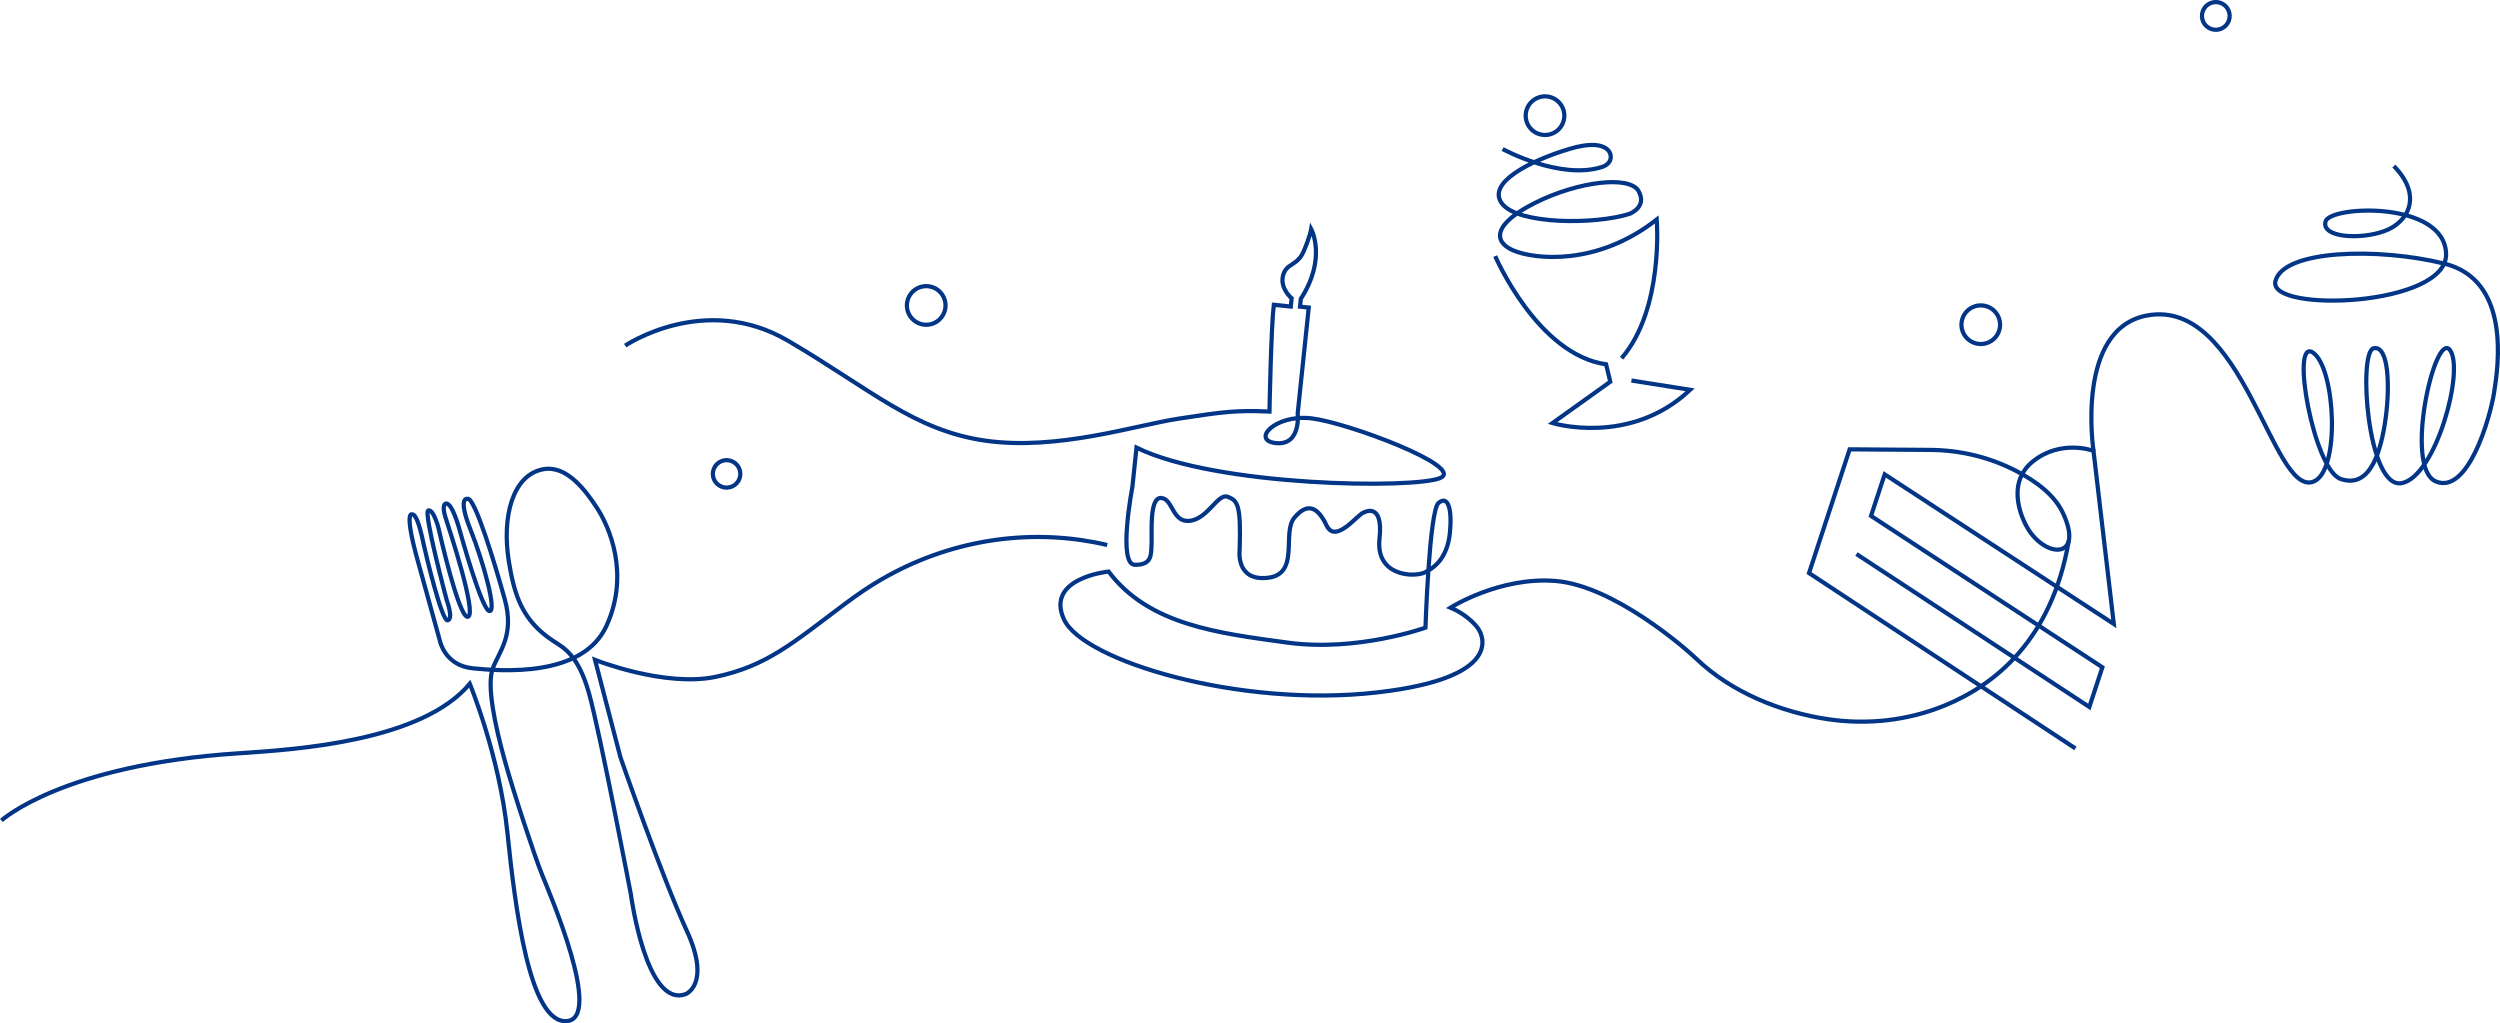 <?xml version="1.0" encoding="UTF-8"?>
<svg id="_레이어_1" data-name="레이어 1" xmlns="http://www.w3.org/2000/svg" viewBox="0 0 1781.31 729.1">
  <defs>
    <style>
      .cls-1 {
        fill: none;
        stroke: #023586;
        stroke-miterlimit: 10;
        stroke-width: 3px;
      }
    </style>
  </defs>
  <path class="cls-1" d="M445.45,246.26s56.7-38.31,116.12-3.41c59.41,34.91,89.79,63.96,140.8,71.17,51.01,7.21,106.56-10.99,137.64-15.75,31.08-4.75,40.64-6.11,64.52-5.03,0,0,1.18-60.89,3.08-76.07l12.1,1.26.62-5.9s-8.38-6.84-6.17-16.02c2.21-9.18,10.12-6.79,14.67-17.29s5.44-16.06,5.44-16.06c0,0,11.3,20.94-7.39,49.74l-.58,5.59,6.21.65-7.87,75.41s2.62,22.95-15.39,21.18c-18.01-1.77-.98-20.69,25.06-17.66,26.04,3.03,110.25,34.73,91.87,42.53-18.38,7.81-159.4,6.26-216.4-21.65l-2.92,27.93s-10.64,55.36,1.73,55.55c12.37.19,11.57-7.11,11.93-15.07.36-7.96-1.72-33.12,6.85-32.54,8.57.58,7.7,17.9,20.58,16.27,12.88-1.64,19.8-19.89,26.88-17.11,7.08,2.78,9.44,5.69,8.45,37.74,0,0-3.14,22.57,20.03,19.97,23.17-2.6,9.92-31.9,18.89-42.73,8.97-10.83,16.41-8.48,22.97,5.38,6.55,13.86,22.53-8.47,26.52-9.15,0,0,14.19-8.24,11.24,18.58-2.96,26.83,24.55,27.82,32.31,24.08,7.76-3.74,16.22-11.17,17.88-28.56,1.66-17.4-1.62-26.52-8.17-20.93-6.54,5.59-9.28,88.86-9.28,88.86,0,0-48.56,17.41-98.05,10.68-49.49-6.74-99.08-12.54-127.73-50.67,0,0-45.33,4.52-31.79,34.09,13.54,29.57,125.17,63.18,222.95,52.06,97.79-11.12,72.2-45.48,72.2-45.48,0,0-5.95-9.09-19.77-14.93,0,0,34.98-22.2,74.72-19.04,41.72,3.32,93.06,48.31,100.5,55.47,24.65,23.7,60.14,38.2,94.42,43.14,27.84,4.01,56.3.83,82.34-9.79,35.92-14.66,76.49-46.86,88.58-117.41"/>
  <path class="cls-1" d="M1.01,584.6s43.3-39.73,169.28-47.88c41.98-2.72,130.37-8.74,164.44-49.52,0,0,21.11,51.27,26.75,105.6,5.64,54.33,15.73,136.39,42.19,134.78,26.46-1.61-12.31-91.64-17.49-104.49-5.18-12.84-20.03-57.69-26.63-81.56-6.6-23.87-13.1-53.44-8.32-65.64,4.78-12.2,15.44-23.49,8.41-48.92-7.03-25.43-21.44-72.94-26.49-71.54,0,0-7.42-1.94,2.07,21.91,9.49,23.84,18.92,58.59,13.52,58.08-5.4-.5-20.63-55.58-20.63-55.58,0,0-6.2-24.39-11.15-20.67,0,0-2.08,1.66.45,9.49,2.53,7.82,22.46,68.12,16.13,70.78-6.34,2.66-21.21-63.57-21.21-63.57,0,0-3.46-13.18-7.17-12.16-3.71,1.02,13.16,63.99,13.16,63.99,0,0,4.9,13.15.69,14.31-4.21,1.16-15.77-47.85-17.11-54.01-1.34-6.16-4.63-22.65-8.67-21.53,0,0-5.08-1.32,4.19,32.2,9.27,33.52,16.11,58.27,16.11,58.27,0,0,3.52,17.34,23.46,19.26,19.93,1.92,78.22,6.84,95.14-30.3,16.93-37.13,1.8-70.84-6.7-83.9-8.51-13.06-21.78-30.65-38.29-27.67-21.69,3.92-29.86,33.45-24.52,66.07,3.77,23.03,9.15,41.4,31.06,55.95,7.41,4.92,18.21,9.47,26.13,38.1,7.92,28.63,29.7,142.81,29.7,142.81,0,0,10.79,81.32,38.96,71.08,0,0,18.53-6.76.78-45.36-17.75-38.61-47.2-123.47-47.2-123.47l-18.09-69.34s49.8,19.79,86.22,12.03c36.35-7.74,54.79-24.12,91.49-51.67,4.41-3.31,8.83-6.45,13.18-9.4,45.58-30.88,100.96-44.16,155.46-36.34,6.19.89,12.43,2.05,18.61,3.55"/>
  <path class="cls-1" d="M1070.66,106.18s41.04,22.51,71.09,12.71c0,0,7.31-2.19,5.72-8.8,0,0-1.77-12.29-29.54-3.88-27.78,8.4-59.2,24.26-47.57,39.04,11.62,14.78,66.33,14.92,90.72,7.12,0,0,12.83-4.79,6.47-16.18-6.35-11.39-43.01-6.99-73.46,8.2-30.45,15.19-30.35,27.88-15.71,34.1,14.64,6.21,59.36,11.52,102.09-22.11,0,0,5.23,63.79-25.07,98.87"/>
  <path class="cls-1" d="M1065.35,182.47s30.11,70.28,79.02,77.12l3,12.41-41.2,29.45s55.12,16.78,98.11-23.69l-41.86-6.63"/>
  <circle class="cls-1" cx="1100.9" cy="82.45" r="13.76" transform="translate(456.59 978.91) rotate(-58.58)"/>
  <circle class="cls-1" cx="659.95" cy="217.59" r="13.76" transform="translate(-29.76 132.86) rotate(-11.24)"/>
  <circle class="cls-1" cx="1578.88" cy="11.39" r="9.88" transform="translate(746.02 1352.78) rotate(-58.58)"/>
  <circle class="cls-1" cx="1411.34" cy="231.36" r="13.76"/>
  <circle class="cls-1" cx="517.73" cy="337.68" r="9.79" transform="translate(-40.35 603.44) rotate(-58.58)"/>
  <path class="cls-1" d="M1478.78,533.28l-189.8-124.96,28.94-88.16,57.39.41c21.42.15,42.57,5.19,61.54,15.13,13.4,7.03,26.99,16.63,33.24,30.23,13.93,30.3-8.98,32.36-23.06,13.89-6.1-8-18.61-34.96,1.47-51.06,20.08-16.1,43.16-7.53,43.16-7.53l14.49,123.38-163.27-106.63-9.72,29.61,164.83,107.88-9.28,28.27-165.95-108.99"/>
  <path class="cls-1" d="M1491.68,321.23s-13.24-86.96,38.2-96.45c68.59-12.64,88.93,128.08,118.06,118.56,20.03-6.55,16.2-81.55,0-92.16-16.2-10.61.62,83.35,19.74,90.05,19.11,6.7,27.56-14.4,31.53-38.97s3.23-56.6-7.94-54.12c-11.17,2.48-4.47,100.4,19.86,96.13,24.33-4.28,45.18-80.73,34.51-94.88s-33.02,83.66-10.18,93.59c22.84,9.93,38.73-44.68,41.7-63.55,2.98-18.87,11.92-79.93-35.5-91.6-47.41-11.67-115.19-9.93-120.4,12.66-5.21,22.59,122.88,18.09,121.64-19.75-1.24-37.84-82.67-34.36-85.89-22.94-3.23,11.42,24.33,13.16,41.7,6.95,17.38-6.21,27.8-25.32,6.95-46.42"/>
</svg>